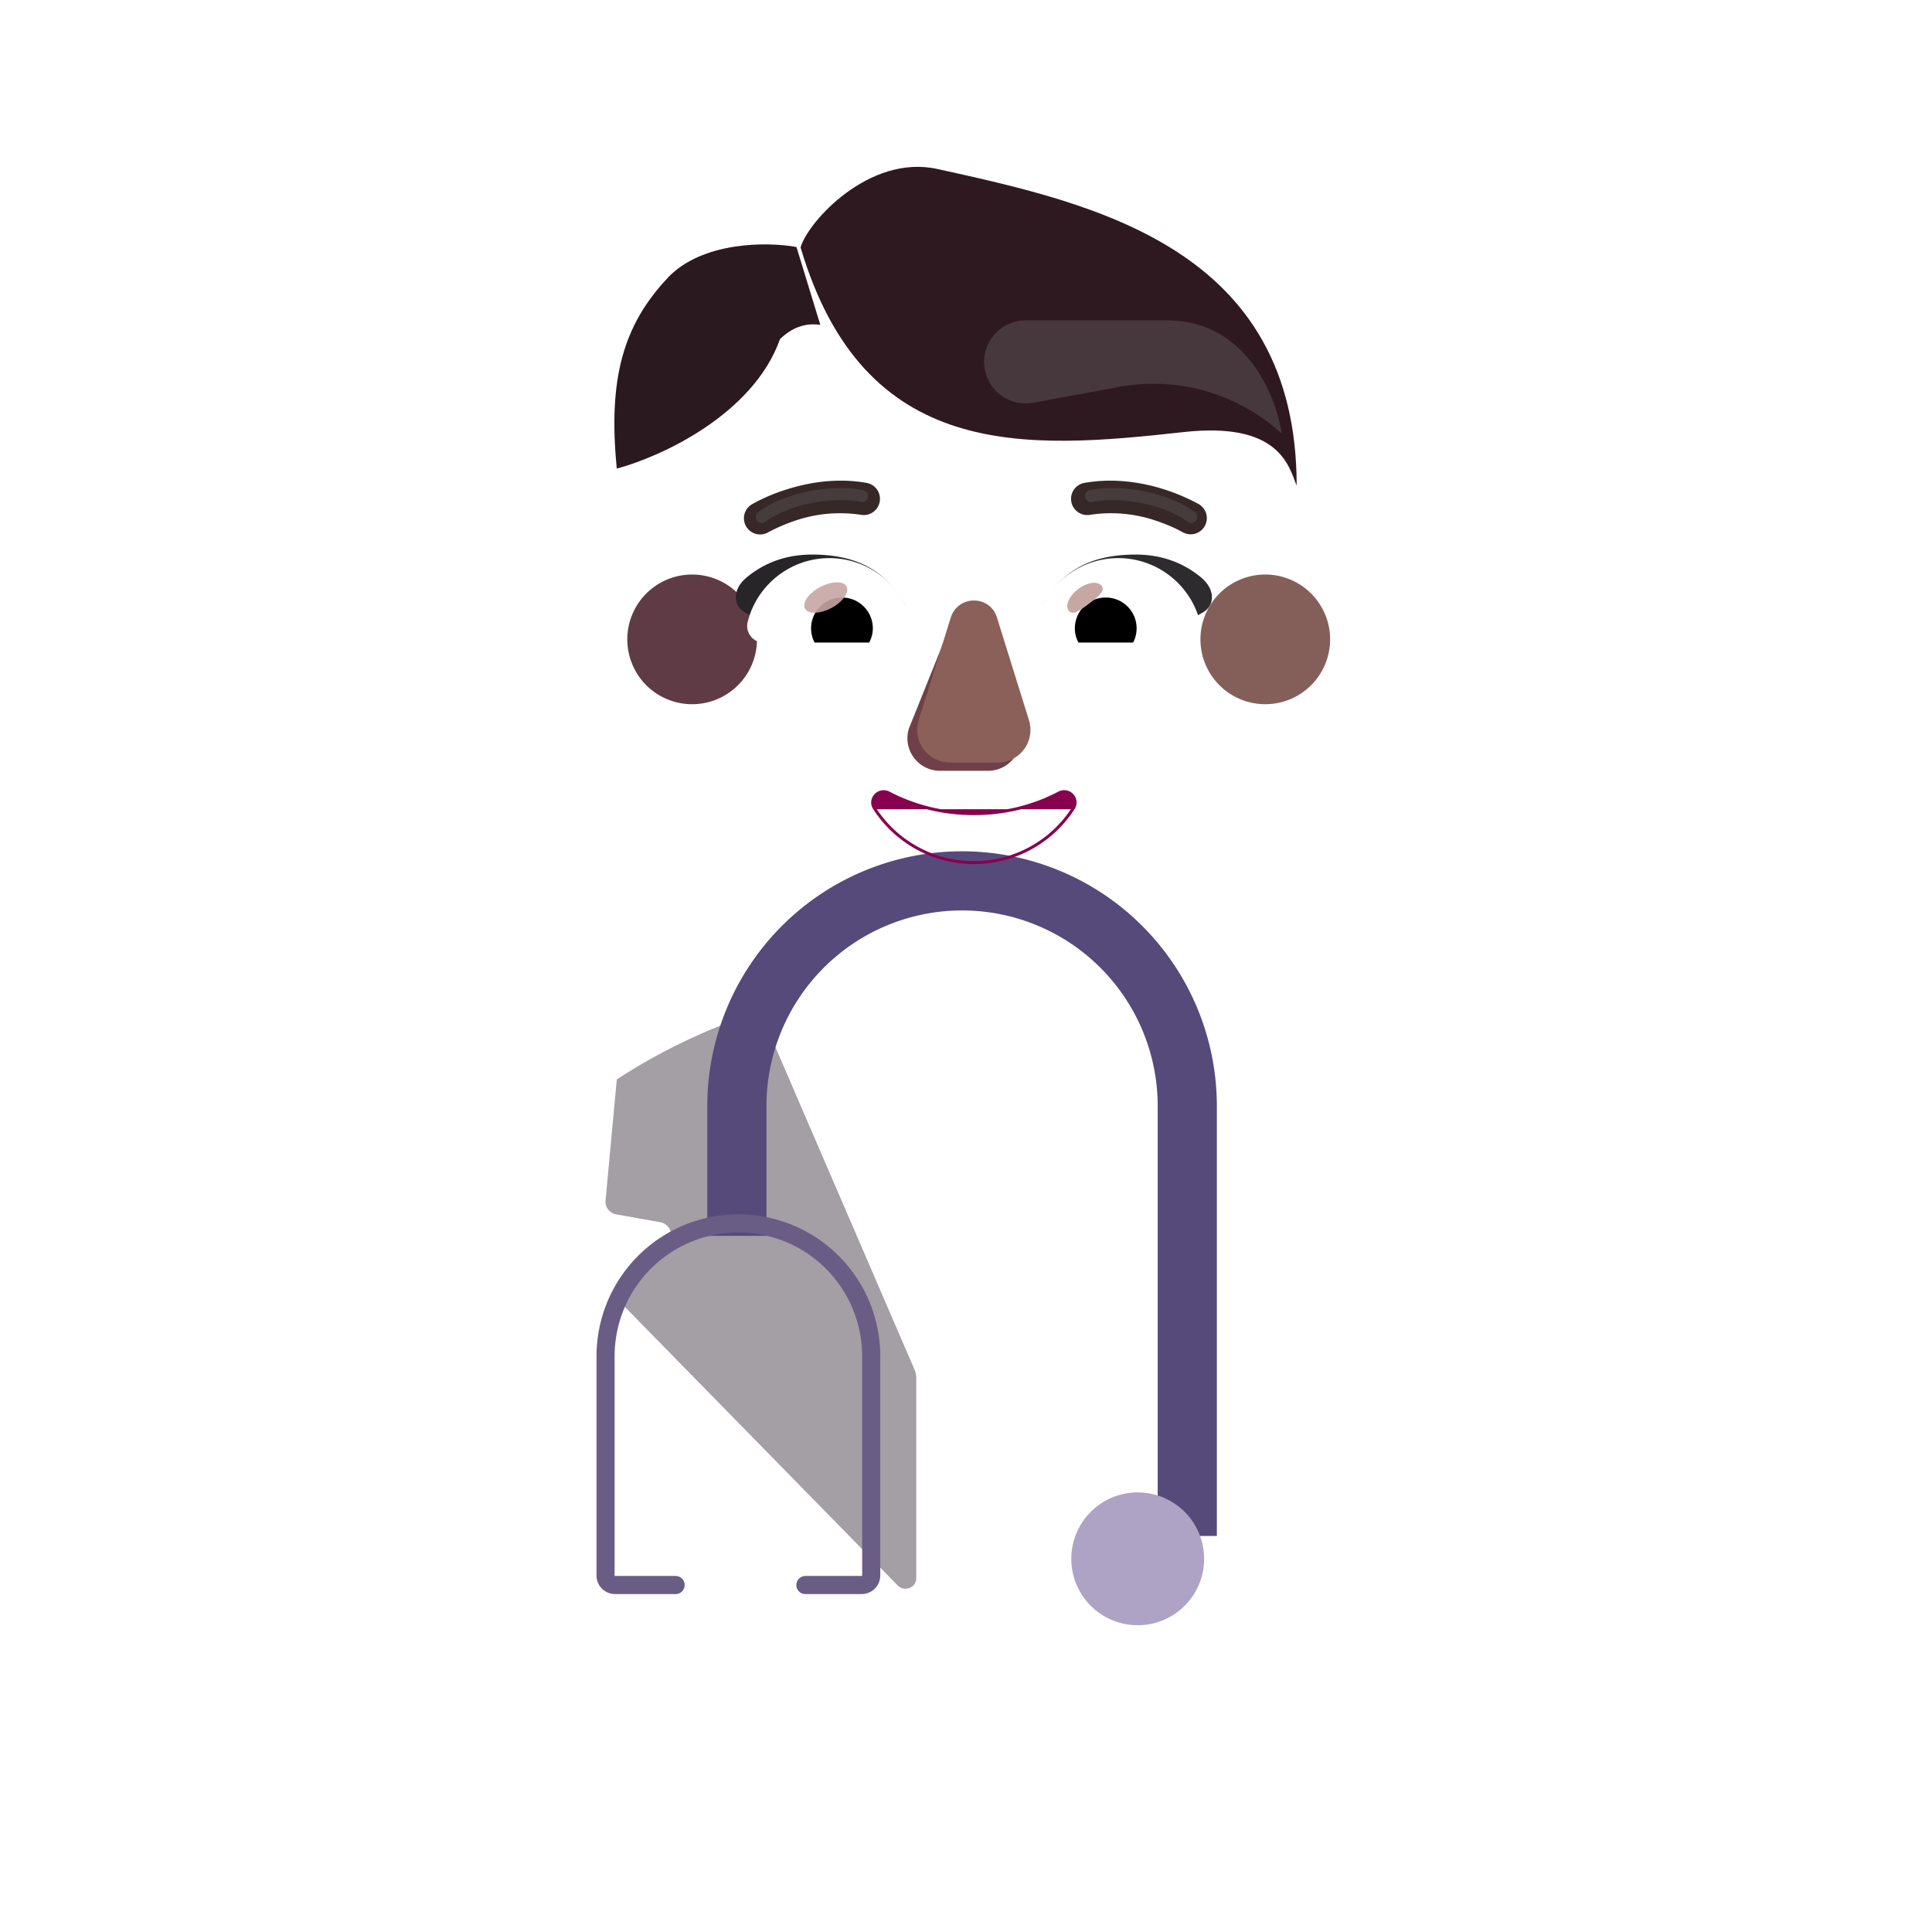 <svg xmlns="http://www.w3.org/2000/svg" width="3em" height="3em" viewBox="0 0 32 32"><g fill="none"><g filter="url(#)"><path fill="url(#)" fill-rule="evenodd" d="M23.315 12a3.24 3.24 0 0 0 .324-1.428c0-.467-.096-.905-.268-1.305h.005a3 3 0 0 0-.281-.513l-.002-.003a3.24 3.24 0 0 1-.527-1.771v-.01a3.3 3.3 0 0 0-3.299-3.3a.54.54 0 0 1-.455-.232a3.3 3.3 0 0 0-2.682-1.376a3.3 3.3 0 0 0-2.682 1.376a.56.56 0 0 1-.455.233h-.085A3.3 3.3 0 0 0 9.694 6.97v.01a3.24 3.24 0 0 1-.527 1.77l-.002.005a3.3 3.3 0 0 0-.22 3.244c.07.142.07.314 0 .456a3.213 3.213 0 0 0 2.894 4.625h8.582a3.213 3.213 0 0 0 3.218-3.218c0-.507-.121-.982-.324-1.407a.52.52 0 0 1 0-.456m-12.26-2.673h-.012l1.198 2.355c.124 2.803 1.217 0 3.889 0s3.836 3.12 3.96.317l1.135-3.197c-.053-1.245-.955-1.332-1.136-1.332h-3.22a3.86 3.86 0 0 1-3.189-1.673a.264.264 0 0 0-.461.05l-.082.195c-.226.56-.657.99-1.19 1.234l-.051.02l-.051.021c-.236.122-.79.49-.81 1.439l.01.306z" clip-rule="evenodd"/><path fill="url(#)" fill-rule="evenodd" d="M23.315 12a3.24 3.24 0 0 0 .324-1.428c0-.467-.096-.905-.268-1.305h.005a3 3 0 0 0-.281-.513l-.002-.003a3.24 3.24 0 0 1-.527-1.771v-.01a3.3 3.3 0 0 0-3.299-3.3a.54.54 0 0 1-.455-.232a3.3 3.3 0 0 0-2.682-1.376a3.3 3.3 0 0 0-2.682 1.376a.56.56 0 0 1-.455.233h-.085A3.3 3.3 0 0 0 9.694 6.97v.01a3.24 3.24 0 0 1-.527 1.77l-.002.005a3.3 3.3 0 0 0-.22 3.244c.07.142.07.314 0 .456a3.213 3.213 0 0 0 2.894 4.625h8.582a3.213 3.213 0 0 0 3.218-3.218c0-.507-.121-.982-.324-1.407a.52.52 0 0 1 0-.456m-12.26-2.673h-.012l1.198 2.355c.124 2.803 1.217 0 3.889 0s3.836 3.12 3.96.317l1.135-3.197c-.053-1.245-.955-1.332-1.136-1.332h-3.22a3.86 3.86 0 0 1-3.189-1.673a.264.264 0 0 0-.461.05l-.082.195c-.226.56-.657.99-1.19 1.234l-.051.02l-.051.021c-.236.122-.79.49-.81 1.439l.01.306z" clip-rule="evenodd"/><path fill="url(#)" fill-rule="evenodd" d="M23.315 12a3.24 3.24 0 0 0 .324-1.428c0-.467-.096-.905-.268-1.305h.005a3 3 0 0 0-.281-.513l-.002-.003a3.24 3.24 0 0 1-.527-1.771v-.01a3.3 3.3 0 0 0-3.299-3.3a.54.54 0 0 1-.455-.232a3.3 3.3 0 0 0-2.682-1.376a3.3 3.3 0 0 0-2.682 1.376a.56.56 0 0 1-.455.233h-.085A3.3 3.3 0 0 0 9.694 6.97v.01a3.24 3.24 0 0 1-.527 1.77l-.002.005a3.3 3.3 0 0 0-.22 3.244c.07.142.07.314 0 .456a3.213 3.213 0 0 0 2.894 4.625h8.582a3.213 3.213 0 0 0 3.218-3.218c0-.507-.121-.982-.324-1.407a.52.52 0 0 1 0-.456m-12.26-2.673h-.012l1.198 2.355c.124 2.803 1.217 0 3.889 0s3.836 3.12 3.96.317l1.135-3.197c-.053-1.245-.955-1.332-1.136-1.332h-3.22a3.86 3.86 0 0 1-3.189-1.673a.264.264 0 0 0-.461.05l-.082.195c-.226.56-.657.99-1.19 1.234l-.051.02l-.051.021c-.236.122-.79.49-.81 1.439l.01.306z" clip-rule="evenodd"/><path fill="url(#)" fill-rule="evenodd" d="M23.315 12a3.24 3.24 0 0 0 .324-1.428c0-.467-.096-.905-.268-1.305h.005a3 3 0 0 0-.281-.513l-.002-.003a3.24 3.24 0 0 1-.527-1.771v-.01a3.3 3.3 0 0 0-3.299-3.3a.54.54 0 0 1-.455-.232a3.3 3.3 0 0 0-2.682-1.376a3.3 3.3 0 0 0-2.682 1.376a.56.56 0 0 1-.455.233h-.085A3.3 3.3 0 0 0 9.694 6.97v.01a3.24 3.24 0 0 1-.527 1.77l-.002.005a3.3 3.3 0 0 0-.22 3.244c.07.142.07.314 0 .456a3.213 3.213 0 0 0 2.894 4.625h8.582a3.213 3.213 0 0 0 3.218-3.218c0-.507-.121-.982-.324-1.407a.52.52 0 0 1 0-.456m-12.26-2.673h-.012l1.198 2.355c.124 2.803 1.217 0 3.889 0s3.836 3.12 3.96.317l1.135-3.197c-.053-1.245-.955-1.332-1.136-1.332h-3.22a3.86 3.86 0 0 1-3.189-1.673a.264.264 0 0 0-.461.05l-.082.195c-.226.56-.657.99-1.19 1.234l-.051.02l-.051.021c-.236.122-.79.49-.81 1.439l.01.306z" clip-rule="evenodd"/><path fill="url(#)" fill-rule="evenodd" d="M23.315 12a3.24 3.24 0 0 0 .324-1.428c0-.467-.096-.905-.268-1.305h.005a3 3 0 0 0-.281-.513l-.002-.003a3.24 3.24 0 0 1-.527-1.771v-.01a3.3 3.3 0 0 0-3.299-3.3a.54.54 0 0 1-.455-.232a3.3 3.3 0 0 0-2.682-1.376a3.3 3.3 0 0 0-2.682 1.376a.56.56 0 0 1-.455.233h-.085A3.3 3.3 0 0 0 9.694 6.97v.01a3.24 3.24 0 0 1-.527 1.77l-.002.005a3.3 3.3 0 0 0-.22 3.244c.07.142.07.314 0 .456a3.213 3.213 0 0 0 2.894 4.625h8.582a3.213 3.213 0 0 0 3.218-3.218c0-.507-.121-.982-.324-1.407a.52.52 0 0 1 0-.456m-12.26-2.673h-.012l1.198 2.355c.124 2.803 1.217 0 3.889 0s3.836 3.12 3.96.317l1.135-3.197c-.053-1.245-.955-1.332-1.136-1.332h-3.22a3.86 3.86 0 0 1-3.189-1.673a.264.264 0 0 0-.461.05l-.082.195c-.226.56-.657.99-1.19 1.234l-.051.02l-.051.021c-.236.122-.79.49-.81 1.439l.01.306z" clip-rule="evenodd"/><path fill="url(#)" fill-rule="evenodd" d="M23.315 12a3.24 3.24 0 0 0 .324-1.428c0-.467-.096-.905-.268-1.305h.005a3 3 0 0 0-.281-.513l-.002-.003a3.24 3.24 0 0 1-.527-1.771v-.01a3.3 3.3 0 0 0-3.299-3.3a.54.54 0 0 1-.455-.232a3.3 3.3 0 0 0-2.682-1.376a3.3 3.3 0 0 0-2.682 1.376a.56.56 0 0 1-.455.233h-.085A3.3 3.3 0 0 0 9.694 6.97v.01a3.24 3.24 0 0 1-.527 1.77l-.002.005a3.3 3.3 0 0 0-.22 3.244c.07.142.07.314 0 .456a3.213 3.213 0 0 0 2.894 4.625h8.582a3.213 3.213 0 0 0 3.218-3.218c0-.507-.121-.982-.324-1.407a.52.52 0 0 1 0-.456m-12.26-2.673h-.012l1.198 2.355c.124 2.803 1.217 0 3.889 0s3.836 3.12 3.96.317l1.135-3.197c-.053-1.245-.955-1.332-1.136-1.332h-3.22a3.86 3.86 0 0 1-3.189-1.673a.264.264 0 0 0-.461.05l-.082.195c-.226.56-.657.99-1.19 1.234l-.051.02l-.051.021c-.236.122-.79.49-.81 1.439l.01.306z" clip-rule="evenodd"/><path fill="url(#)" fill-rule="evenodd" d="M23.315 12a3.24 3.24 0 0 0 .324-1.428c0-.467-.096-.905-.268-1.305h.005a3 3 0 0 0-.281-.513l-.002-.003a3.24 3.24 0 0 1-.527-1.771v-.01a3.3 3.3 0 0 0-3.299-3.3a.54.54 0 0 1-.455-.232a3.3 3.3 0 0 0-2.682-1.376a3.3 3.3 0 0 0-2.682 1.376a.56.56 0 0 1-.455.233h-.085A3.3 3.3 0 0 0 9.694 6.97v.01a3.24 3.24 0 0 1-.527 1.77l-.002.005a3.3 3.3 0 0 0-.22 3.244c.07.142.07.314 0 .456a3.213 3.213 0 0 0 2.894 4.625h8.582a3.213 3.213 0 0 0 3.218-3.218c0-.507-.121-.982-.324-1.407a.52.52 0 0 1 0-.456m-12.26-2.673h-.012l1.198 2.355c.124 2.803 1.217 0 3.889 0s3.836 3.12 3.96.317l1.135-3.197c-.053-1.245-.955-1.332-1.136-1.332h-3.22a3.86 3.86 0 0 1-3.189-1.673a.264.264 0 0 0-.461.05l-.082.195c-.226.56-.657.99-1.19 1.234l-.051.02l-.051.021c-.236.122-.79.49-.81 1.439l.01.306z" clip-rule="evenodd"/><path fill="url(#)" fill-rule="evenodd" d="M23.315 12a3.24 3.24 0 0 0 .324-1.428c0-.467-.096-.905-.268-1.305h.005a3 3 0 0 0-.281-.513l-.002-.003a3.24 3.24 0 0 1-.527-1.771v-.01a3.3 3.3 0 0 0-3.299-3.3a.54.54 0 0 1-.455-.232a3.3 3.3 0 0 0-2.682-1.376a3.3 3.3 0 0 0-2.682 1.376a.56.56 0 0 1-.455.233h-.085A3.3 3.3 0 0 0 9.694 6.97v.01a3.24 3.24 0 0 1-.527 1.77l-.002.005a3.3 3.3 0 0 0-.22 3.244c.07.142.07.314 0 .456a3.213 3.213 0 0 0 2.894 4.625h8.582a3.213 3.213 0 0 0 3.218-3.218c0-.507-.121-.982-.324-1.407a.52.52 0 0 1 0-.456m-12.26-2.673h-.012l1.198 2.355c.124 2.803 1.217 0 3.889 0s3.836 3.12 3.96.317l1.135-3.197c-.053-1.245-.955-1.332-1.136-1.332h-3.22a3.86 3.86 0 0 1-3.189-1.673a.264.264 0 0 0-.461.05l-.082.195c-.226.56-.657.99-1.19 1.234l-.051.02l-.051.021c-.236.122-.79.49-.81 1.439l.01.306z" clip-rule="evenodd"/><path fill="url(#)" fill-rule="evenodd" d="M23.315 12a3.24 3.24 0 0 0 .324-1.428c0-.467-.096-.905-.268-1.305h.005a3 3 0 0 0-.281-.513l-.002-.003a3.24 3.24 0 0 1-.527-1.771v-.01a3.3 3.3 0 0 0-3.299-3.3a.54.54 0 0 1-.455-.232a3.3 3.3 0 0 0-2.682-1.376a3.3 3.3 0 0 0-2.682 1.376a.56.56 0 0 1-.455.233h-.085A3.3 3.3 0 0 0 9.694 6.97v.01a3.24 3.24 0 0 1-.527 1.77l-.002.005a3.3 3.3 0 0 0-.22 3.244c.07.142.07.314 0 .456a3.213 3.213 0 0 0 2.894 4.625h8.582a3.213 3.213 0 0 0 3.218-3.218c0-.507-.121-.982-.324-1.407a.52.52 0 0 1 0-.456m-12.26-2.673h-.012l1.198 2.355c.124 2.803 1.217 0 3.889 0s3.836 3.12 3.96.317l1.135-3.197c-.053-1.245-.955-1.332-1.136-1.332h-3.22a3.86 3.86 0 0 1-3.189-1.673a.264.264 0 0 0-.461.05l-.082.195c-.226.56-.657.99-1.19 1.234l-.051.02l-.051.021c-.236.122-.79.49-.81 1.439l.01.306z" clip-rule="evenodd"/><path fill="url(#)" fill-rule="evenodd" d="M23.315 12a3.24 3.24 0 0 0 .324-1.428c0-.467-.096-.905-.268-1.305h.005a3 3 0 0 0-.281-.513l-.002-.003a3.24 3.24 0 0 1-.527-1.771v-.01a3.3 3.3 0 0 0-3.299-3.3a.54.54 0 0 1-.455-.232a3.3 3.3 0 0 0-2.682-1.376a3.3 3.3 0 0 0-2.682 1.376a.56.56 0 0 1-.455.233h-.085A3.3 3.3 0 0 0 9.694 6.97v.01a3.24 3.24 0 0 1-.527 1.77l-.002.005a3.3 3.3 0 0 0-.22 3.244c.07.142.07.314 0 .456a3.213 3.213 0 0 0 2.894 4.625h8.582a3.213 3.213 0 0 0 3.218-3.218c0-.507-.121-.982-.324-1.407a.52.52 0 0 1 0-.456m-12.26-2.673h-.012l1.198 2.355c.124 2.803 1.217 0 3.889 0s3.836 3.12 3.96.317l1.135-3.197c-.053-1.245-.955-1.332-1.136-1.332h-3.22a3.86 3.86 0 0 1-3.189-1.673a.264.264 0 0 0-.461.05l-.082.195c-.226.56-.657.99-1.19 1.234l-.051.02l-.051.021c-.236.122-.79.49-.81 1.439l.01.306z" clip-rule="evenodd"/><path fill="url(#)" fill-rule="evenodd" d="M23.315 12a3.24 3.24 0 0 0 .324-1.428c0-.467-.096-.905-.268-1.305h.005a3 3 0 0 0-.281-.513l-.002-.003a3.24 3.24 0 0 1-.527-1.771v-.01a3.3 3.3 0 0 0-3.299-3.3a.54.54 0 0 1-.455-.232a3.3 3.3 0 0 0-2.682-1.376a3.3 3.3 0 0 0-2.682 1.376a.56.56 0 0 1-.455.233h-.085A3.3 3.3 0 0 0 9.694 6.97v.01a3.24 3.24 0 0 1-.527 1.77l-.002.005a3.3 3.3 0 0 0-.22 3.244c.07.142.07.314 0 .456a3.213 3.213 0 0 0 2.894 4.625h8.582a3.213 3.213 0 0 0 3.218-3.218c0-.507-.121-.982-.324-1.407a.52.52 0 0 1 0-.456m-12.26-2.673h-.012l1.198 2.355c.124 2.803 1.217 0 3.889 0s3.836 3.12 3.96.317l1.135-3.197c-.053-1.245-.955-1.332-1.136-1.332h-3.22a3.86 3.86 0 0 1-3.189-1.673a.264.264 0 0 0-.461.05l-.082.195c-.226.56-.657.99-1.19 1.234l-.051.02l-.051.021c-.236.122-.79.49-.81 1.439l.01.306z" clip-rule="evenodd"/></g><path fill="url(#)" d="M15.986 15.37c-2.74 0-5.3 1.06-7.21 2.84v11.75h14.38V18.18a10.54 10.54 0 0 0-7.17-2.81"/><path fill="url(#)" d="M15.986 15.37c-2.74 0-5.3 1.06-7.21 2.84v11.75h14.38V18.18a10.54 10.54 0 0 0-7.17-2.81"/><path fill="url(#)" d="M15.986 15.37c-2.74 0-5.3 1.06-7.21 2.84v11.75h14.38V18.18a10.54 10.54 0 0 0-7.17-2.81"/><path fill="url(#)" d="M15.986 15.37c-2.74 0-5.3 1.06-7.21 2.84v11.75h14.38V18.18a10.54 10.54 0 0 0-7.17-2.81"/><path fill="url(#)" d="M15.986 15.37c-2.74 0-5.3 1.06-7.21 2.84v11.75h14.38V18.18a10.54 10.54 0 0 0-7.17-2.81"/><path fill="url(#)" d="M15.986 15.37c-2.74 0-5.3 1.06-7.21 2.84v11.75h14.38V18.18a10.54 10.54 0 0 0-7.17-2.81"/><path fill="url(#)" d="M15.986 15.37c-2.74 0-5.3 1.06-7.21 2.84v11.75h14.38V18.18a10.54 10.54 0 0 0-7.17-2.81"/><path fill="url(#)" d="M16.355 15.37c.25.01.51.03.77.05c-.26-.02-.51-.04-.77-.05"/><path fill="url(#)" d="M16.025 15.37h-.04c.1 0 .19 0 .29.01c-.08-.01-.17-.01-.25-.01"/><path fill="url(#)" d="m5.926 22.73l-.03.08c-.52 1.65-.79 3.36-.79 5.09v2.06h3.67V18.21a10.56 10.56 0 0 0-2.85 4.52"/><path fill="url(#)" d="m5.926 22.73l-.03.08c-.52 1.65-.79 3.36-.79 5.09v2.06h3.67V18.21a10.56 10.56 0 0 0-2.85 4.52"/><path fill="url(#)" d="m5.926 22.73l-.03.08c-.52 1.65-.79 3.36-.79 5.09v2.06h3.67V18.21a10.56 10.56 0 0 0-2.85 4.52"/><path fill="url(#)" d="M26.826 27.93c.01-1.75-.25-3.49-.77-5.16c-.56-1.8-1.58-3.37-2.9-4.59v11.78h3.65z"/><path fill="url(#)" d="M26.826 27.93c.01-1.75-.25-3.49-.77-5.16c-.56-1.8-1.58-3.37-2.9-4.59v11.78h3.65z"/><path fill="url(#)" d="M26.826 27.93c.01-1.75-.25-3.49-.77-5.16c-.56-1.8-1.58-3.37-2.9-4.59v11.78h3.65z"/><path fill="url(#)" d="M16.493 22.474c0-.04-.01-.203 0-.243l2.662-6.291c.01-.03.03-.06.04-.08c-1.01-.32-2.08-.49-3.18-.49c-1.11 0-2.19.18-3.21.5c.01.02.03.05.04.07l2.64 6.361c.01.03.055.05.055.09l.055 3.599h.01v3.97h.79v-3.97l.078-3.415z"/><path fill="url(#)" d="M16.493 22.474c0-.04-.01-.203 0-.243l2.662-6.291c.01-.03.03-.06.04-.08c-1.01-.32-2.08-.49-3.18-.49c-1.11 0-2.19.18-3.21.5c.01.02.03.05.04.07l2.64 6.361c.01.03.055.05.055.09l.055 3.599h.01v3.97h.79v-3.97l.078-3.415z"/><path fill="url(#)" d="M16.355 15.37c.25.01.51.03.77.05c-.26-.02-.51-.04-.77-.05"/><path fill="url(#)" d="M16.025 15.37h-.04c.1 0 .19 0 .29.01c-.08-.01-.17-.01-.25-.01"/><g filter="url(#)"><path fill="#A49EA5" d="m10.207 20.114l.732.13a.213.213 0 0 1 .12.352l-.704.77a.216.216 0 0 0 .01.296l4.505 4.599c.112.111.306.037.306-.12v-3.33c0-.036-.009-.064-.018-.101l-2.54-5.888a.15.15 0 0 0-.038-.065a9.7 9.7 0 0 0-2.364 1.122l-.186 2.003a.214.214 0 0 0 .177.232"/></g><g filter="url(#)"><path fill="url(#)" d="m21.893 20.114l-.732.13a.213.213 0 0 0-.12.352l.704.77a.216.216 0 0 1-.01.296l-4.505 4.599c-.112.111-.306.037-.306-.12v-3.33c0-.036.009-.064.018-.101l2.54-5.888a.15.15 0 0 1 .038-.065c.843.27 1.64.65 2.364 1.122l.186 2.003a.214.214 0 0 1-.177.232"/></g><path fill="url(#)" d="M16.65 21.651c-.263.516-.263.941-.263 1.306v2.99c0 .17.208.26.327.13l4.818-4.96c.09-.09.09-.23.01-.32l-.753-.83a.23.23 0 0 1 .129-.38l.783-.14a.23.23 0 0 0 .188-.25l-.187-2.058a.25.25 0 0 0-.113-.187a10.5 10.5 0 0 0-2.426-1.134a.3.3 0 0 0-.04.08z"/><path fill="url(#)" d="M16.65 21.651c-.263.516-.263.941-.263 1.306v2.99c0 .17.208.26.327.13l4.818-4.96c.09-.09.09-.23.01-.32l-.753-.83a.23.23 0 0 1 .129-.38l.783-.14a.23.23 0 0 0 .188-.25l-.187-2.058a.25.25 0 0 0-.113-.187a10.5 10.5 0 0 0-2.426-1.134a.3.3 0 0 0-.04.08z"/><path fill="url(#)" d="M16.65 21.651c-.263.516-.263.941-.263 1.306v2.99c0 .17.208.26.327.13l4.818-4.96c.09-.09.09-.23.01-.32l-.753-.83a.23.23 0 0 1 .129-.38l.783-.14a.23.23 0 0 0 .188-.25l-.187-2.058a.25.25 0 0 0-.113-.187a10.5 10.5 0 0 0-2.426-1.134a.3.3 0 0 0-.04.08z"/><path fill="url(#)" d="M16.65 21.651c-.263.516-.263.941-.263 1.306v2.99c0 .17.208.26.327.13l4.818-4.96c.09-.09.09-.23.01-.32l-.753-.83a.23.23 0 0 1 .129-.38l.783-.14a.23.23 0 0 0 .188-.25l-.187-2.058a.25.25 0 0 0-.113-.187a10.5 10.5 0 0 0-2.426-1.134a.3.3 0 0 0-.04.08z"/><path fill="url(#)" d="M16.65 21.651c-.263.516-.263.941-.263 1.306v2.99c0 .17.208.26.327.13l4.818-4.96c.09-.09.09-.23.01-.32l-.753-.83a.23.23 0 0 1 .129-.38l.783-.14a.23.23 0 0 0 .188-.25l-.187-2.058a.25.25 0 0 0-.113-.187a10.5 10.5 0 0 0-2.426-1.134a.3.3 0 0 0-.04.08z"/><path fill="url(#)" d="M16.65 21.651c-.263.516-.263.941-.263 1.306v2.99c0 .17.208.26.327.13l4.818-4.96c.09-.09.09-.23.01-.32l-.753-.83a.23.23 0 0 1 .129-.38l.783-.14a.23.23 0 0 0 .188-.25l-.187-2.058a.25.25 0 0 0-.113-.187a10.5 10.5 0 0 0-2.426-1.134a.3.3 0 0 0-.04.08z"/><path fill="url(#)" d="M15.37 21.651c.263.516.263.941.263 1.306v2.99c0 .17-.209.26-.328.13l-4.818-4.96a.234.234 0 0 1-.01-.32l.754-.83c.119-.13.05-.35-.129-.38l-.783-.14a.23.23 0 0 1-.189-.25l.188-2.058a.25.25 0 0 1 .113-.187a10.5 10.5 0 0 1 2.426-1.134a.3.3 0 0 1 .04.08z"/><path fill="url(#)" d="M15.37 21.651c.263.516.263.941.263 1.306v2.99c0 .17-.209.26-.328.13l-4.818-4.96a.234.234 0 0 1-.01-.32l.754-.83c.119-.13.05-.35-.129-.38l-.783-.14a.23.23 0 0 1-.189-.25l.188-2.058a.25.25 0 0 1 .113-.187a10.5 10.5 0 0 1 2.426-1.134a.3.3 0 0 1 .04.08z"/><path fill="url(#)" d="M15.37 21.651c.263.516.263.941.263 1.306v2.99c0 .17-.209.26-.328.13l-4.818-4.96a.234.234 0 0 1-.01-.32l.754-.83c.119-.13.05-.35-.129-.38l-.783-.14a.23.23 0 0 1-.189-.25l.188-2.058a.25.25 0 0 1 .113-.187a10.5 10.5 0 0 1 2.426-1.134a.3.3 0 0 1 .04.08z"/><path fill="url(#)" d="M15.37 21.651c.263.516.263.941.263 1.306v2.99c0 .17-.209.26-.328.13l-4.818-4.96a.234.234 0 0 1-.01-.32l.754-.83c.119-.13.05-.35-.129-.38l-.783-.14a.23.23 0 0 1-.189-.25l.188-2.058a.25.25 0 0 1 .113-.187a10.5 10.5 0 0 1 2.426-1.134a.3.3 0 0 1 .04.08z"/><path fill="url(#)" d="M15.37 21.651c.263.516.263.941.263 1.306v2.99c0 .17-.209.26-.328.13l-4.818-4.96a.234.234 0 0 1-.01-.32l.754-.83c.119-.13.05-.35-.129-.38l-.783-.14a.23.23 0 0 1-.189-.25l.188-2.058a.25.25 0 0 1 .113-.187a10.5 10.5 0 0 1 2.426-1.134a.3.3 0 0 1 .04.08z"/><path fill="url(#)" d="M15.37 21.651c.263.516.263.941.263 1.306v2.99c0 .17-.209.26-.328.13l-4.818-4.96a.234.234 0 0 1-.01-.32l.754-.83c.119-.13.05-.35-.129-.38l-.783-.14a.23.23 0 0 1-.189-.25l.188-2.058a.25.25 0 0 1 .113-.187a10.5 10.5 0 0 1 2.426-1.134a.3.3 0 0 1 .04.08z"/><path fill="url(#)" d="M15.985 18.68a2.1 2.1 0 0 1-2.1-2.1V15.2h4.2v1.38a2.1 2.1 0 0 1-2.1 2.1"/><path fill="#564A7B" fill-rule="evenodd" d="M15.935 15.08a3.24 3.24 0 0 0-3.24 3.24v2.15h-.98v-2.15a4.22 4.22 0 0 1 8.44 0v7.12h-.98v-7.12a3.24 3.24 0 0 0-3.24-3.24" clip-rule="evenodd"/><path fill="url(#)" fill-rule="evenodd" d="M15.935 15.08a3.24 3.24 0 0 0-3.24 3.24v2.15h-.98v-2.15a4.22 4.22 0 0 1 8.44 0v7.12h-.98v-7.12a3.24 3.24 0 0 0-3.24-3.24" clip-rule="evenodd"/><path fill="url(#)" fill-rule="evenodd" d="M15.935 15.08a3.24 3.24 0 0 0-3.24 3.24v2.15h-.98v-2.15a4.22 4.22 0 0 1 8.44 0v7.12h-.98v-7.12a3.24 3.24 0 0 0-3.24-3.24" clip-rule="evenodd"/><path fill="url(#)" fill-rule="evenodd" d="M15.935 15.08a3.24 3.24 0 0 0-3.24 3.24v2.15h-.98v-2.15a4.22 4.22 0 0 1 8.44 0v7.12h-.98v-7.12a3.24 3.24 0 0 0-3.24-3.24" clip-rule="evenodd"/><path fill="url(#)" fill-rule="evenodd" d="M15.935 15.08a3.24 3.24 0 0 0-3.24 3.24v2.15h-.98v-2.15a4.22 4.22 0 0 1 8.44 0v7.12h-.98v-7.12a3.24 3.24 0 0 0-3.24-3.24" clip-rule="evenodd"/><g filter="url(#)"><path fill="#AFA3C5" d="M18.844 26.919a1.1 1.1 0 1 0 0-2.2a1.1 1.1 0 0 0 0 2.2"/></g><path fill="url(#)" d="M19.675 26.69a1.26 1.26 0 1 0 0-2.52a1.26 1.26 0 0 0 0 2.52"/><g filter="url(#)"><path fill="url(#)" d="M19.675 26.14a.71.71 0 1 0 0-1.42a.71.71 0 0 0 0 1.42"/></g><g filter="url(#)"><path fill="url(#)" fill-rule="evenodd" d="M12.205 20.82c-.94 0-1.71.762-1.71 1.71v3.299h.67a.49.49 0 0 1 0 .981h-1a.65.65 0 0 1-.65-.65v-3.63a2.69 2.69 0 0 1 5.38 0v3.63c0 .36-.29.65-.65.65h-.93a.49.49 0 0 1 0-.981h.6v-3.3a1.71 1.71 0 0 0-1.71-1.709" clip-rule="evenodd"/></g><g filter="url(#)"><path stroke="#6A5D85" stroke-linecap="round" stroke-linejoin="round" stroke-miterlimit="10" stroke-width=".3" d="M11.19 26.253h-1c-.09 0-.16-.07-.16-.16v-3.63a2.2 2.2 0 0 1 4.4 0v3.63c0 .09-.07.16-.16.16h-.93"/></g><path fill="url(#)" fill-rule="evenodd" d="M9.514 26.15v-2.47h.982v2.14h.249v.98h-.58a.65.65 0 0 1-.65-.65" clip-rule="evenodd"/><path fill="url(#)" fill-rule="evenodd" d="M9.514 26.15v-2.47h.982v2.14h.249v.98h-.58a.65.65 0 0 1-.65-.65" clip-rule="evenodd"/><path fill="url(#)" fill-rule="evenodd" d="M14.896 23.69v2.47c0 .36-.29.65-.651.65h-.58v-.981h.25v-2.14z" clip-rule="evenodd"/><path fill="url(#)" fill-rule="evenodd" d="M14.896 23.69v2.47c0 .36-.29.65-.651.65h-.58v-.981h.25v-2.14z" clip-rule="evenodd"/><g filter="url(#)"><path fill="url(#)" d="M11.444 12.199a1.609 1.609 0 1 0 0-3.218a1.609 1.609 0 0 0 0 3.218"/></g><g filter="url(#)"><path fill="url(#)" d="M20.957 12.199a1.61 1.61 0 1 0 0-3.219a1.61 1.61 0 0 0 0 3.219"/><path fill="url(#)" d="M20.957 12.199a1.61 1.61 0 1 0 0-3.219a1.61 1.61 0 0 0 0 3.219"/></g><g filter="url(#)"><path fill="#845F59" d="M20.957 11.664a1.074 1.074 0 1 0 0-2.148a1.074 1.074 0 0 0 0 2.148"/><path fill="url(#)" d="M20.957 11.664a1.074 1.074 0 1 0 0-2.148a1.074 1.074 0 0 0 0 2.148"/></g><g filter="url(#)"><path fill="#5F3C45" d="M11.464 11.664a1.074 1.074 0 1 0 0-2.148a1.074 1.074 0 0 0 0 2.148"/><path fill="url(#)" d="M11.464 11.664a1.074 1.074 0 1 0 0-2.148a1.074 1.074 0 0 0 0 2.148"/></g><g filter="url(#)"><path fill="url(#)" d="M11.043 9.327h.012l-.01-.265l-.01-.306c.02-.949.574-1.316.81-1.439l.05-.02l.052-.02a2.3 2.3 0 0 0 1.19-1.235l.082-.194a.264.264 0 0 1 .461-.051a3.86 3.86 0 0 0 3.19 1.673h3.22c.18 0 1.082.088 1.135 1.333l-.118 3.073c-.124 2.802-2.312 4.684-4.984 4.684c-2.671 0-4.86-1.882-4.983-4.684z"/><path fill="url(#)" d="M11.043 9.327h.012l-.01-.265l-.01-.306c.02-.949.574-1.316.81-1.439l.05-.02l.052-.02a2.3 2.3 0 0 0 1.19-1.235l.082-.194a.264.264 0 0 1 .461-.051a3.86 3.86 0 0 0 3.19 1.673h3.22c.18 0 1.082.088 1.135 1.333l-.118 3.073c-.124 2.802-2.312 4.684-4.984 4.684c-2.671 0-4.86-1.882-4.983-4.684z"/><path fill="url(#)" d="M11.043 9.327h.012l-.01-.265l-.01-.306c.02-.949.574-1.316.81-1.439l.05-.02l.052-.02a2.3 2.3 0 0 0 1.19-1.235l.082-.194a.264.264 0 0 1 .461-.051a3.86 3.86 0 0 0 3.19 1.673h3.22c.18 0 1.082.088 1.135 1.333l-.118 3.073c-.124 2.802-2.312 4.684-4.984 4.684c-2.671 0-4.86-1.882-4.983-4.684z"/><path fill="url(#)" d="M11.043 9.327h.012l-.01-.265l-.01-.306c.02-.949.574-1.316.81-1.439l.05-.02l.052-.02a2.3 2.3 0 0 0 1.19-1.235l.082-.194a.264.264 0 0 1 .461-.051a3.86 3.86 0 0 0 3.19 1.673h3.22c.18 0 1.082.088 1.135 1.333l-.118 3.073c-.124 2.802-2.312 4.684-4.984 4.684c-2.671 0-4.86-1.882-4.983-4.684z"/><path fill="url(#)" d="M11.043 9.327h.012l-.01-.265l-.01-.306c.02-.949.574-1.316.81-1.439l.05-.02l.052-.02a2.3 2.3 0 0 0 1.19-1.235l.082-.194a.264.264 0 0 1 .461-.051a3.86 3.86 0 0 0 3.19 1.673h3.22c.18 0 1.082.088 1.135 1.333l-.118 3.073c-.124 2.802-2.312 4.684-4.984 4.684c-2.671 0-4.86-1.882-4.983-4.684z"/><path fill="url(#)" d="M11.043 9.327h.012l-.01-.265l-.01-.306c.02-.949.574-1.316.81-1.439l.05-.02l.052-.02a2.3 2.3 0 0 0 1.19-1.235l.082-.194a.264.264 0 0 1 .461-.051a3.86 3.86 0 0 0 3.19 1.673h3.22c.18 0 1.082.088 1.135 1.333l-.118 3.073c-.124 2.802-2.312 4.684-4.984 4.684c-2.671 0-4.86-1.882-4.983-4.684z"/><path fill="url(#)" d="M11.043 9.327h.012l-.01-.265l-.01-.306c.02-.949.574-1.316.81-1.439l.05-.02l.052-.02a2.3 2.3 0 0 0 1.19-1.235l.082-.194a.264.264 0 0 1 .461-.051a3.86 3.86 0 0 0 3.19 1.673h3.22c.18 0 1.082.088 1.135 1.333l-.118 3.073c-.124 2.802-2.312 4.684-4.984 4.684c-2.671 0-4.86-1.882-4.983-4.684z"/><path fill="url(#)" d="M11.043 9.327h.012l-.01-.265l-.01-.306c.02-.949.574-1.316.81-1.439l.05-.02l.052-.02a2.3 2.3 0 0 0 1.19-1.235l.082-.194a.264.264 0 0 1 .461-.051a3.86 3.86 0 0 0 3.19 1.673h3.22c.18 0 1.082.088 1.135 1.333l-.118 3.073c-.124 2.802-2.312 4.684-4.984 4.684c-2.671 0-4.86-1.882-4.983-4.684z"/></g><path fill="url(#)" d="M11.043 9.327h.012l-.01-.265l-.01-.306c.02-.949.574-1.316.81-1.439l.05-.02l.052-.02a2.3 2.3 0 0 0 1.19-1.235l.082-.194a.264.264 0 0 1 .461-.051a3.86 3.86 0 0 0 3.19 1.673h3.22c.18 0 1.082.088 1.135 1.333l-.118 3.073c-.124 2.802-2.312 4.684-4.984 4.684c-2.671 0-4.86-1.882-4.983-4.684z"/><path fill="url(#)" d="M11.043 9.327h.012l-.01-.265l-.01-.306c.02-.949.574-1.316.81-1.439l.05-.02l.052-.02a2.3 2.3 0 0 0 1.19-1.235l.082-.194a.264.264 0 0 1 .461-.051a3.86 3.86 0 0 0 3.19 1.673h3.22c.18 0 1.082.088 1.135 1.333l-.118 3.073c-.124 2.802-2.312 4.684-4.984 4.684c-2.671 0-4.86-1.882-4.983-4.684z"/><path fill="url(#)" d="M11.043 9.327h.012l-.01-.265l-.01-.306c.02-.949.574-1.316.81-1.439l.05-.02l.052-.02a2.3 2.3 0 0 0 1.19-1.235l.082-.194a.264.264 0 0 1 .461-.051a3.86 3.86 0 0 0 3.19 1.673h3.22c.18 0 1.082.088 1.135 1.333l-.118 3.073c-.124 2.802-2.312 4.684-4.984 4.684c-2.671 0-4.86-1.882-4.983-4.684z"/><g filter="url(#)"><path fill="#70404A" d="m15.737 10.367l-.683 1.7a.54.54 0 0 0 .52.7h.787a.54.54 0 0 0 .52-.7l-.531-1.7c-.114-.377-.493-.377-.613 0"/></g><g filter="url(#)"><path fill="#8A6058" d="m15.748 10.229l-.532 1.7a.54.54 0 0 0 .52.7h.787a.54.54 0 0 0 .52-.7l-.53-1.7c-.115-.377-.646-.377-.765 0"/><path fill="url(#)" d="m15.748 10.229l-.532 1.7a.54.54 0 0 0 .52.7h.787a.54.54 0 0 0 .52-.7l-.53-1.7c-.115-.377-.646-.377-.765 0"/><path fill="url(#)" d="m15.748 10.229l-.532 1.7a.54.54 0 0 0 .52.7h.787a.54.54 0 0 0 .52-.7l-.53-1.7c-.115-.377-.646-.377-.765 0"/><path fill="url(#)" d="m15.748 10.229l-.532 1.7a.54.54 0 0 0 .52.7h.787a.54.54 0 0 0 .52-.7l-.53-1.7c-.115-.377-.646-.377-.765 0"/><path fill="url(#)" d="m15.748 10.229l-.532 1.7a.54.54 0 0 0 .52.7h.787a.54.54 0 0 0 .52-.7l-.53-1.7c-.115-.377-.646-.377-.765 0"/></g><path fill="url(#)" d="m15.748 10.229l-.532 1.7a.54.54 0 0 0 .52.7h.787a.54.54 0 0 0 .52-.7l-.53-1.7c-.115-.377-.646-.377-.765 0"/><path fill="url(#)" d="m15.748 10.229l-.532 1.7a.54.54 0 0 0 .52.7h.787a.54.54 0 0 0 .52-.7l-.53-1.7c-.115-.377-.646-.377-.765 0"/><path fill="#88014F" stroke="url(#)" stroke-width=".1" d="M17.797 13.403a.2.2 0 0 0-.021-.25a.205.205 0 0 0-.247-.041a2.96 2.96 0 0 1-1.399.339a3 3 0 0 1-1.398-.339a.204.204 0 0 0-.248.044a.196.196 0 0 0-.02.247m3.333 0l-.042-.027zm0 0a1.982 1.982 0 0 1-3.333 0m0 0l.041-.027m-.041.027l.041-.027m0 0a1.932 1.932 0 0 0 3.25 0c.088-.136-.063-.293-.203-.22c-.412.22-.896.345-1.422.345c-.52 0-1.01-.125-1.422-.345c-.14-.073-.291.09-.203.22Z"/><g filter="url(#)"><path fill="#2D2B2E" d="M17.272 10.02c.266-.466.669-.835 1.537-.835c.38 0 .747.105 1.073.369c.27.217.233.495.025.599l-.556.317c-.652-.21-1.373-.239-2.079-.45"/></g><g filter="url(#)"><path fill="#272528" d="M14.988 10.02c-.265-.466-.669-.835-1.537-.835c-.38 0-.747.105-1.073.369c-.269.217-.233.495-.025.599l.556.317c.652-.21 1.373-.239 2.079-.45"/></g><g filter="url(#)"><path fill="#352827" d="m12.732 8.812l-.004.002a.268.268 0 0 1-.276-.46h.002l.003-.002l.01-.006a2 2 0 0 1 .148-.077a3 3 0 0 1 .41-.161c.34-.109.815-.2 1.328-.11a.268.268 0 1 1-.093.529a2.3 2.3 0 0 0-1.072.091a3 3 0 0 0-.456.194"/></g><g filter="url(#)"><path fill="#352827" fill-rule="evenodd" d="m19.862 8.354l-.138.23za.268.268 0 0 1-.275.46l-.005-.002l-.021-.012l-.092-.047a3 3 0 0 0-.342-.135a2.3 2.3 0 0 0-1.072-.091a.268.268 0 1 1-.093-.529c.513-.09.988.001 1.328.11a3.3 3.3 0 0 1 .558.238l.01.006l.003.001z" clip-rule="evenodd"/></g><path fill="#fff" d="M18.52 9.244c.654 0 1.206.45 1.356 1.058a.274.274 0 0 1-.268.341h-2.231a.23.23 0 0 1-.227-.272a1.4 1.4 0 0 1 1.37-1.127"/><path fill="url(#)" d="M18.314 9.516a.893.893 0 0 1 .86 1.127H17.45a.896.896 0 0 1 .864-1.128"/><path fill="#000" d="M17.803 10.408c0-.284.227-.511.511-.511a.51.51 0 0 1 .454.746h-.904a.46.46 0 0 1-.061-.235"/><g filter="url(#)"><path fill="#C7A7A3" d="M18.248 9.704c.064.085-.069.189-.22.302s-.263.192-.327.107c-.063-.085.008-.245.159-.358c.15-.113.325-.136.388-.05"/><path fill="url(#)" d="M18.248 9.704c.064.085-.069.189-.22.302s-.263.192-.327.107c-.063-.085.008-.245.159-.358c.15-.113.325-.136.388-.05"/></g><g filter="url(#)"><path fill="url(#)" d="M19.109 10.29a.84.84 0 0 0-.231-.462l-.26.285l.117.228z"/></g><path fill="#fff" d="M13.739 9.244c-.653 0-1.205.45-1.355 1.058a.274.274 0 0 0 .268.341h2.23a.23.23 0 0 0 .228-.272a1.4 1.4 0 0 0-1.371-1.127"/><path fill="url(#)" d="M13.946 9.516a.893.893 0 0 0-.86 1.127h1.724a1 1 0 0 0 .032-.235a.9.9 0 0 0-.896-.892"/><path fill="#000" d="M14.457 10.408a.51.51 0 0 0-.511-.511a.51.51 0 0 0-.454.746h.904a.5.5 0 0 0 .061-.235"/><g filter="url(#)"><path fill="url(#)" d="M14.761 10.303c0-.288-.234-.48-.298-.538l-.288.278l.177.362z"/></g><g filter="url(#)"><ellipse cx="13.677" cy="9.897" fill="#C7A7A3" fill-opacity=".9" rx=".39" ry=".197" transform="rotate(-27.914 13.677 9.897)"/><ellipse cx="13.677" cy="9.897" fill="url(#)" rx=".39" ry=".197" transform="rotate(-27.914 13.677 9.897)"/></g><g filter="url(#)"><path stroke="#473C3C" stroke-linecap="round" stroke-width=".2" d="M18.07 8.217c.322-.079 1.124-.04 1.66.344"/></g><g filter="url(#)"><path stroke="#473C3C" stroke-linecap="round" stroke-width=".2" d="M14.279 8.217c-.323-.079-1.125-.04-1.661.344"/></g><g filter="url(#)"><path fill="#2A191E" d="M11.06 4.601c.567-.599 1.637-.6 2.132-.51l.395 1.29c-.252-.039-.478.05-.667.235c-.449 1.26-1.99 1.955-2.704 2.145c-.148-1.491.109-2.38.845-3.16"/><path fill="url(#)" d="M11.06 4.601c.567-.599 1.637-.6 2.132-.51l.395 1.29c-.252-.039-.478.05-.667.235c-.449 1.26-1.99 1.955-2.704 2.145c-.148-1.491.109-2.38.845-3.16"/></g><g filter="url(#)"><path fill="#2F1920" d="M15.527 2.799c-1.133-.25-2.15.88-2.267 1.299c1.051 3.545 3.713 3.35 6.34 3.059c1.572-.175 1.743.542 1.877.888c0-3.933-3.344-4.67-5.922-5.24z"/><path fill="url(#)" d="M15.527 2.799c-1.133-.25-2.15.88-2.267 1.299c1.051 3.545 3.713 3.35 6.34 3.059c1.572-.175 1.743.542 1.877.888c0-3.933-3.344-4.67-5.922-5.24z"/><path fill="url(#)" d="M15.527 2.799c-1.133-.25-2.15.88-2.267 1.299c1.051 3.545 3.713 3.35 6.34 3.059c1.572-.175 1.743.542 1.877.888c0-3.933-3.344-4.67-5.922-5.24z"/></g><g filter="url(#)"><path stroke="url(#)" stroke-linecap="round" stroke-width=".2" d="M13.239 4.048c.023.243.234 1.156.544 1.71"/></g><g filter="url(#)"><path fill="#47383D" d="m18.536 6.409l-1.425.262a.688.688 0 1 1-.125-1.365h2.34c1.385 0 1.843 1.395 1.9 1.872a3.15 3.15 0 0 0-2.69-.77"/></g><defs><radialGradient id="" cx="0" cy="0" r="1" gradientTransform="matrix(-.603 4.559 -5.695 -.754 15.828 13.09)" gradientUnits="userSpaceOnUse"><stop offset=".591" stop-color="#171418"/><stop offset="1" stop-color="#171418" stop-opacity="0"/></radialGradient><radialGradient id="" cx="0" cy="0" r="1" gradientTransform="matrix(-2.883 1.944 -2.555 -3.788 13.012 13.359)" gradientUnits="userSpaceOnUse"><stop offset=".258" stop-color="#181518"/><stop offset="1" stop-color="#181518" stop-opacity="0"/></radialGradient><radialGradient id="" cx="0" cy="0" r="1" gradientTransform="rotate(127.405 2.972 8.194)scale(2.152 1.653)" gradientUnits="userSpaceOnUse"><stop offset=".334" stop-color="#040101"/><stop offset="1" stop-color="#040101" stop-opacity="0"/></radialGradient><radialGradient id="" cx="0" cy="0" r="1" gradientTransform="rotate(121.43 3.406 7.683)scale(2.475 1.743)" gradientUnits="userSpaceOnUse"><stop offset=".321" stop-color="#040002"/><stop offset="1" stop-color="#040002" stop-opacity="0"/></radialGradient><radialGradient id="" cx="0" cy="0" r="1" gradientTransform="rotate(62.272 4.21 11.703)scale(2.954 4.101)" gradientUnits="userSpaceOnUse"><stop stop-color="#474445"/><stop offset="1" stop-color="#474445" stop-opacity="0"/></radialGradient><radialGradient id="" cx="0" cy="0" r="1" gradientTransform="rotate(134.998 10.027 6.854)scale(2.038 2.849)" gradientUnits="userSpaceOnUse"><stop stop-color="#4A4446"/><stop offset="1" stop-color="#4A4446" stop-opacity="0"/></radialGradient><radialGradient id="" cx="0" cy="0" r="1" gradientTransform="matrix(-1.844 .536 -1.119 -3.845 23.639 9.738)" gradientUnits="userSpaceOnUse"><stop stop-color="#3B3638"/><stop offset="1" stop-color="#3B3638" stop-opacity="0"/></radialGradient><radialGradient id="" cx="0" cy="0" r="1" gradientTransform="rotate(165.963 10.708 7.997)scale(2.902 3.697)" gradientUnits="userSpaceOnUse"><stop stop-color="#464444"/><stop offset="1" stop-color="#464444" stop-opacity="0"/></radialGradient><radialGradient id="" cx="0" cy="0" r="1" gradientTransform="rotate(-108.843 13.044 -3.81)scale(2.8 2.215)" gradientUnits="userSpaceOnUse"><stop stop-color="#575455"/><stop offset="1" stop-color="#575455" stop-opacity="0"/></radialGradient><radialGradient id="" cx="0" cy="0" r="1" gradientTransform="matrix(1.504 .158 -.256 2.437 9.988 9.702)" gradientUnits="userSpaceOnUse"><stop stop-color="#413733"/><stop offset="1" stop-color="#413733" stop-opacity="0"/></radialGradient><radialGradient id="" cx="0" cy="0" r="1" gradientTransform="matrix(-10.8 0 0 -20.692 23.195 23.89)" gradientUnits="userSpaceOnUse"><stop stop-color="#EFEAFB"/><stop offset="1" stop-color="#D4CAE9"/></radialGradient><radialGradient id="" cx="0" cy="0" r="1" gradientTransform="rotate(-121.204 19.145 8.162)scale(16.587 16.349)" gradientUnits="userSpaceOnUse"><stop offset=".587" stop-color="#BEBAC5" stop-opacity="0"/><stop offset="1" stop-color="#BEBAC5"/></radialGradient><radialGradient id="" cx="0" cy="0" r="1" gradientTransform="rotate(77.152 -6.304 23.543)scale(3.654 4.043)" gradientUnits="userSpaceOnUse"><stop stop-color="#B2A6C7"/><stop offset="1" stop-color="#B2A6C7" stop-opacity="0"/></radialGradient><radialGradient id="" cx="0" cy="0" r="1" gradientTransform="matrix(0 -7.975 .96 0 15.966 29.96)" gradientUnits="userSpaceOnUse"><stop stop-color="#B1909E"/><stop offset="1" stop-color="#B1909E" stop-opacity="0"/></radialGradient><radialGradient id="" cx="0" cy="0" r="1" gradientTransform="matrix(3.443 .312 -.868 9.56 5.332 24.672)" gradientUnits="userSpaceOnUse"><stop stop-color="#D3D0D5"/><stop offset="1" stop-color="#C8BFD6"/></radialGradient><radialGradient id="" cx="0" cy="0" r="1" gradientTransform="rotate(107.994 -1.699 12.315)scale(6.677 7.477)" gradientUnits="userSpaceOnUse"><stop stop-color="#C4C3C3"/><stop offset="1" stop-color="#C4C3C3" stop-opacity="0"/></radialGradient><radialGradient id="" cx="0" cy="0" r="1" gradientTransform="matrix(-3.075 1.406 -3.72 -8.134 26.231 21.922)" gradientUnits="userSpaceOnUse"><stop stop-color="#FCF9FF"/><stop offset="1" stop-color="#E6DDF3"/></radialGradient><radialGradient id="" cx="0" cy="0" r="1" gradientTransform="matrix(0 11 -8.464 0 24.544 20.297)" gradientUnits="userSpaceOnUse"><stop offset=".781" stop-color="#D1C0E3" stop-opacity="0"/><stop offset=".974" stop-color="#D1C0E3"/></radialGradient><radialGradient id="" cx="0" cy="0" r="1" gradientTransform="matrix(0 5.656 -3.011 0 16 18.516)" gradientUnits="userSpaceOnUse"><stop offset=".398" stop-color="#6D5791"/><stop offset="1" stop-color="#3E2672"/></radialGradient><radialGradient id="" cx="0" cy="0" r="1" gradientTransform="matrix(0 -6.531 2.861 0 16.364 30.453)" gradientUnits="userSpaceOnUse"><stop offset=".344" stop-color="#574379"/><stop offset="1" stop-color="#574379" stop-opacity="0"/></radialGradient><radialGradient id="" cx="0" cy="0" r="1" gradientTransform="matrix(0 6.188 -.846 0 19.139 18.078)" gradientUnits="userSpaceOnUse"><stop stop-color="#AA98A1"/><stop offset="1" stop-color="#DAD1E4" stop-opacity="0"/></radialGradient><radialGradient id="" cx="0" cy="0" r="1" gradientTransform="matrix(2.692 -3.051 1.042 .919 16.447 26.52)" gradientUnits="userSpaceOnUse"><stop stop-color="#B7A3CF"/><stop offset="1" stop-color="#B7A3CF" stop-opacity="0"/></radialGradient><radialGradient id="" cx="0" cy="0" r="1" gradientTransform="matrix(0 -4.844 .553 0 19.139 24.828)" gradientUnits="userSpaceOnUse"><stop stop-color="#A298B4"/><stop offset="1" stop-color="#A298B4" stop-opacity="0"/></radialGradient><radialGradient id="" cx="0" cy="0" r="1" gradientTransform="rotate(158.705 5.383 11.26)scale(3.253 6.388)" gradientUnits="userSpaceOnUse"><stop offset=".088" stop-color="#EFE1E3"/><stop offset="1" stop-color="#BDB0D0"/></radialGradient><radialGradient id="" cx="0" cy="0" r="1" gradientTransform="matrix(3.461 -9.388 7.622 2.81 10.13 24.883)" gradientUnits="userSpaceOnUse"><stop offset=".691" stop-color="#B3A299" stop-opacity="0"/><stop offset="1" stop-color="#B3A299"/></radialGradient><radialGradient id="" cx="0" cy="0" r="1" gradientTransform="matrix(.391 -2.766 2.119 .299 10.301 19.454)" gradientUnits="userSpaceOnUse"><stop stop-color="#CBC5CF"/><stop offset="1" stop-color="#BDB1AD" stop-opacity="0"/></radialGradient><radialGradient id="" cx="0" cy="0" r="1" gradientTransform="matrix(-.438 2.203 -.676 -.134 12.098 18.282)" gradientUnits="userSpaceOnUse"><stop offset=".439" stop-color="#ADA5AB"/><stop offset="1" stop-color="#ADA5AB" stop-opacity="0"/></radialGradient><radialGradient id="" cx="0" cy="0" r="1" gradientTransform="rotate(49.295 -16.987 24.207)scale(2.803 .974)" gradientUnits="userSpaceOnUse"><stop stop-color="#B5A9BF"/><stop offset="1" stop-color="#B5A9BF" stop-opacity="0"/></radialGradient><radialGradient id="" cx="0" cy="0" r="1" gradientTransform="matrix(0 -3.75 4.281 0 15.985 18.016)" gradientUnits="userSpaceOnUse"><stop offset=".212" stop-color="#6B4350"/><stop offset=".529" stop-color="#502F30"/><stop offset=".708" stop-color="#41232A"/></radialGradient><radialGradient id="" cx="0" cy="0" r="1" gradientTransform="matrix(.521 2.315 -1.366 .307 18.127 16.025)" gradientUnits="userSpaceOnUse"><stop stop-color="#271B48"/><stop offset="1" stop-color="#271B48" stop-opacity="0"/></radialGradient><radialGradient id="" cx="0" cy="0" r="1" gradientTransform="matrix(0 -3.141 .594 0 12.582 20)" gradientUnits="userSpaceOnUse"><stop stop-color="#716687"/><stop offset="1" stop-color="#716687" stop-opacity="0"/></radialGradient><radialGradient id="" cx="0" cy="0" r="1" gradientTransform="rotate(117.031 1.829 12.174)scale(1.719 1.837)" gradientUnits="userSpaceOnUse"><stop offset=".145" stop-color="#261943"/><stop offset="1" stop-color="#261943" stop-opacity="0"/></radialGradient><radialGradient id="" cx="0" cy="0" r="1" gradientTransform="rotate(121.842 3.165 18.046)scale(1.904 1.712)" gradientUnits="userSpaceOnUse"><stop offset=".213" stop-color="#49A3E6"/><stop offset="1" stop-color="#2B86DD"/></radialGradient><radialGradient id="" cx="0" cy="0" r="1" gradientTransform="matrix(.786 -.786 .52 .52 19.248 25.869)" gradientUnits="userSpaceOnUse"><stop offset=".204" stop-color="#4C7BBF"/><stop offset="1" stop-color="#2C6DBD"/></radialGradient><radialGradient id="" cx="0" cy="0" r="1" gradientTransform="matrix(0 3.5 -.281 0 10.13 23.532)" gradientUnits="userSpaceOnUse"><stop offset=".442" stop-color="#46A4E7"/><stop offset="1" stop-color="#46A4E7" stop-opacity="0"/></radialGradient><radialGradient id="" cx="0" cy="0" r="1" gradientTransform="matrix(2.489 -1.131 1.381 3.039 20.17 11.029)" gradientUnits="userSpaceOnUse"><stop offset=".64" stop-color="#875E5E"/><stop offset=".944" stop-color="#9D7E72"/></radialGradient><radialGradient id="" cx="0" cy="0" r="1" gradientTransform="matrix(1.316 .738 -.208 .372 21.2 8.908)" gradientUnits="userSpaceOnUse"><stop stop-color="#755041"/><stop offset="1" stop-color="#755041" stop-opacity="0"/></radialGradient><radialGradient id="" cx="0" cy="0" r="1" gradientTransform="matrix(1.51 -.112 .088 1.18 20.521 10.702)" gradientUnits="userSpaceOnUse"><stop offset=".719" stop-color="#7D4D48" stop-opacity="0"/><stop offset="1" stop-color="#7D4D48"/></radialGradient><radialGradient id="" cx="0" cy="0" r="1" gradientTransform="rotate(180 5.764 5.295)scale(1.056)" gradientUnits="userSpaceOnUse"><stop offset=".722" stop-color="#5A3638" stop-opacity="0"/><stop offset="1" stop-color="#5A3638"/></radialGradient><radialGradient id="" cx="0" cy="0" r="1" gradientTransform="matrix(-6.504 2.999 -4.014 -8.705 18.99 10.052)" gradientUnits="userSpaceOnUse"><stop stop-color="#996B5E"/><stop offset="1" stop-color="#764E4C"/></radialGradient><radialGradient id="" cx="0" cy="0" r="1" gradientTransform="rotate(156.249 7.904 7.356)scale(2.382 1.659)" gradientUnits="userSpaceOnUse"><stop stop-color="#986B5A"/><stop offset="1" stop-color="#986B5A" stop-opacity="0"/></radialGradient><radialGradient id="" cx="0" cy="0" r="1" gradientTransform="matrix(1.289 -3.928 4.984 1.636 13.968 16.56)" gradientUnits="userSpaceOnUse"><stop stop-color="#743F5A"/><stop offset="1" stop-color="#743F5A" stop-opacity="0"/></radialGradient><radialGradient id="" cx="0" cy="0" r="1" gradientTransform="matrix(-1.285 7.373 -9.216 -1.606 17.153 9.636)" gradientUnits="userSpaceOnUse"><stop offset=".637" stop-color="#794958" stop-opacity="0"/><stop offset="1" stop-color="#5F363F"/></radialGradient><radialGradient id="" cx="0" cy="0" r="1" gradientTransform="rotate(168.897 8.397 6.764)scale(7.037 12.116)" gradientUnits="userSpaceOnUse"><stop offset=".795" stop-color="#805C54" stop-opacity="0"/><stop offset="1" stop-color="#805C54"/></radialGradient><radialGradient id="" cx="0" cy="0" r="1" gradientTransform="matrix(0 -1.151 1.412 0 18.431 9.634)" gradientUnits="userSpaceOnUse"><stop stop-color="#875555"/><stop offset="1" stop-color="#875555" stop-opacity="0"/></radialGradient><radialGradient id="" cx="0" cy="0" r="1" gradientTransform="matrix(0 -1.313 1.504 0 14.053 9.405)" gradientUnits="userSpaceOnUse"><stop stop-color="#714350"/><stop offset="1" stop-color="#714350" stop-opacity="0"/></radialGradient><radialGradient id="" cx="0" cy="0" r="1" gradientTransform="matrix(-.87 3.227 -2.582 -.696 17.513 7.318)" gradientUnits="userSpaceOnUse"><stop stop-color="#815A5B"/><stop offset="1" stop-color="#815A5B" stop-opacity="0"/></radialGradient><radialGradient id="" cx="0" cy="0" r="1" gradientTransform="matrix(-1.285 0 0 -6.446 21.225 11.121)" gradientUnits="userSpaceOnUse"><stop stop-color="#986F60"/><stop offset="1" stop-color="#986F60" stop-opacity="0"/></radialGradient><radialGradient id="" cx="0" cy="0" r="1" gradientTransform="rotate(-121.569 14.3 2.372)scale(1.522 1.617)" gradientUnits="userSpaceOnUse"><stop stop-color="#836462"/><stop offset="1" stop-color="#836462" stop-opacity="0"/></radialGradient><radialGradient id="" cx="0" cy="0" r="1" gradientTransform="matrix(1.75 -1.562 1.855 2.078 12.093 15.782)" gradientUnits="userSpaceOnUse"><stop stop-color="#6E494B"/><stop offset="1" stop-color="#6E494B" stop-opacity="0"/></radialGradient><radialGradient id="" cx="0" cy="0" r="1" gradientTransform="matrix(-.456 -2.044 .63 -.14 16.914 11.848)" gradientUnits="userSpaceOnUse"><stop offset=".017" stop-color="#A07A6F"/><stop offset="1" stop-color="#A07A6F" stop-opacity="0"/></radialGradient><radialGradient id="" cx="0" cy="0" r="1" gradientTransform="matrix(-.779 0 0 -.218 16.675 12.06)" gradientUnits="userSpaceOnUse"><stop stop-color="#A07A6F"/><stop offset="1" stop-color="#A07A6F" stop-opacity="0"/></radialGradient><radialGradient id="" cx="0" cy="0" r="1" gradientTransform="rotate(145.529 6.475 8.293)scale(1.663 1.999)" gradientUnits="userSpaceOnUse"><stop offset=".778" stop-color="#693B40" stop-opacity="0"/><stop offset="1" stop-color="#693B40"/></radialGradient><radialGradient id="" cx="0" cy="0" r="1" gradientTransform="matrix(0 .811 -1.29 0 18.312 9.993)" gradientUnits="userSpaceOnUse"><stop offset=".802" stop-color="#7D574A"/><stop offset="1" stop-color="#694B43"/><stop offset="1" stop-color="#804D49"/><stop offset="1" stop-color="#664944"/></radialGradient><radialGradient id="" cx="0" cy="0" r="1" gradientTransform="matrix(-.232 -.299 .411 -.319 18.084 10.077)" gradientUnits="userSpaceOnUse"><stop offset=".766" stop-color="#FFE6E2" stop-opacity="0"/><stop offset=".966" stop-color="#FFE6E2"/></radialGradient><radialGradient id="" cx="0" cy="0" r="1" gradientTransform="matrix(0 .811 -1.29 0 13.948 9.993)" gradientUnits="userSpaceOnUse"><stop offset=".802" stop-color="#7D574A"/><stop offset="1" stop-color="#694B43"/><stop offset="1" stop-color="#804D49"/><stop offset="1" stop-color="#664944"/></radialGradient><radialGradient id="" cx="0" cy="0" r="1" gradientTransform="rotate(-90.897 11.857 -1.619)scale(.494 .594)" gradientUnits="userSpaceOnUse"><stop offset=".766" stop-color="#FFE6E2" stop-opacity="0"/><stop offset=".966" stop-color="#FFE6E2"/></radialGradient><radialGradient id="" cx="0" cy="0" r="1" gradientTransform="rotate(-65.391 11.368 -4.221)scale(3.031 1.55)" gradientUnits="userSpaceOnUse"><stop stop-color="#433838"/><stop offset="1" stop-color="#433838" stop-opacity="0"/></radialGradient><radialGradient id="" cx="0" cy="0" r="1" gradientTransform="rotate(115.684 8.183 7.004)scale(4.873 7.967)" gradientUnits="userSpaceOnUse"><stop offset=".639" stop-color="#1F0D24" stop-opacity="0"/><stop offset="1" stop-color="#1F0D24"/></radialGradient><radialGradient id="" cx="0" cy="0" r="1" gradientTransform="matrix(-.21 1.367 -2.941 -.453 16.34 3.033)" gradientUnits="userSpaceOnUse"><stop stop-color="#4C4749"/><stop offset="1" stop-color="#4C4749" stop-opacity="0"/></radialGradient><linearGradient id="" x1="20.823" x2="14.018" y1="3.637" y2="16.242" gradientUnits="userSpaceOnUse"><stop stop-color="#45363A"/><stop offset="1" stop-color="#1C151F"/></linearGradient><linearGradient id="" x1="23.309" x2="22.997" y1="24.571" y2="24.571" gradientUnits="userSpaceOnUse"><stop offset=".225" stop-color="#D4CCDC"/><stop offset="1" stop-color="#D4CCDC" stop-opacity="0"/></linearGradient><linearGradient id="" x1="8.731" x2="9.067" y1="24.571" y2="24.571" gradientUnits="userSpaceOnUse"><stop offset=".383" stop-color="#B7AFC3"/><stop offset="1" stop-color="#B7AFC3" stop-opacity="0"/></linearGradient><linearGradient id="" x1="16.176" x2="16.176" y1="30.922" y2="29.11" gradientUnits="userSpaceOnUse"><stop stop-color="#C8B7DE"/><stop offset="1" stop-color="#C8B7DE" stop-opacity="0"/></linearGradient><linearGradient id="" x1="8.815" x2="23.191" y1="15.399" y2="15.399" gradientUnits="userSpaceOnUse"><stop offset=".006" stop-color="#CCC"/><stop offset="1" stop-color="#E6E6E6"/></linearGradient><linearGradient id="" x1="8.815" x2="23.191" y1="15.369" y2="15.369" gradientUnits="userSpaceOnUse"><stop offset=".006" stop-color="#CCC"/><stop offset="1" stop-color="#E6E6E6"/></linearGradient><linearGradient id="" x1="6.995" x2="6.995" y1="30.735" y2="29.275" gradientUnits="userSpaceOnUse"><stop stop-color="#C8B7DE"/><stop offset="1" stop-color="#C8B7DE" stop-opacity="0"/></linearGradient><linearGradient id="" x1="22.666" x2="23.445" y1="25.609" y2="25.609" gradientUnits="userSpaceOnUse"><stop offset=".643" stop-color="#D4CCDC"/><stop offset="1" stop-color="#D4CCDC" stop-opacity="0"/></linearGradient><linearGradient id="" x1="8.815" x2="23.191" y1="15.399" y2="15.399" gradientUnits="userSpaceOnUse"><stop offset=".006" stop-color="#CCC"/><stop offset="1" stop-color="#E6E6E6"/></linearGradient><linearGradient id="" x1="8.815" x2="23.191" y1="15.369" y2="15.369" gradientUnits="userSpaceOnUse"><stop offset=".006" stop-color="#CCC"/><stop offset="1" stop-color="#E6E6E6"/></linearGradient><linearGradient id="" x1="16.176" x2="23.801" y1="26.953" y2="19.36" gradientUnits="userSpaceOnUse"><stop stop-color="#AD9EC2"/><stop offset="1" stop-color="#D3CFDA"/></linearGradient><linearGradient id="" x1="21.89" x2="16.775" y1="18.349" y2="23.867" gradientUnits="userSpaceOnUse"><stop stop-color="#FDF6F9"/><stop offset="1" stop-color="#BDB2D2"/></linearGradient><linearGradient id="" x1="20.044" x2="19.887" y1="15.63" y2="17.693" gradientUnits="userSpaceOnUse"><stop stop-color="#EDD8CE"/><stop offset="1" stop-color="#EDD8CE" stop-opacity="0"/></linearGradient><linearGradient id="" x1="17.582" x2="18.739" y1="18.875" y2="19.36" gradientUnits="userSpaceOnUse"><stop stop-color="#B49089"/><stop offset="1" stop-color="#DED4E6" stop-opacity="0"/></linearGradient><linearGradient id="" x1="12.27" x2="12.598" y1="23.172" y2="22.813" gradientUnits="userSpaceOnUse"><stop stop-color="#B2A6C6"/><stop offset="1" stop-color="#B2A6C6" stop-opacity="0"/></linearGradient><linearGradient id="" x1="20.309" x2="19.637" y1="23.641" y2="23.657" gradientUnits="userSpaceOnUse"><stop offset=".294" stop-color="#756A93"/><stop offset="1" stop-color="#746992" stop-opacity="0"/></linearGradient><linearGradient id="" x1="12.205" x2="12.205" y1="19.839" y2="28.422" gradientUnits="userSpaceOnUse"><stop stop-color="#5D4F77"/><stop offset="1" stop-color="#553C83"/></linearGradient><linearGradient id="" x1="9.514" x2="10.408" y1="25.238" y2="25.238" gradientUnits="userSpaceOnUse"><stop stop-color="#3A97DB"/><stop offset="1" stop-color="#49A3E2"/></linearGradient><linearGradient id="" x1="13.887" x2="14.559" y1="25.248" y2="25.248" gradientUnits="userSpaceOnUse"><stop stop-color="#3A97DB"/><stop offset="1" stop-color="#49A3E2"/></linearGradient><linearGradient id="" x1="14.95" x2="14.707" y1="24.766" y2="24.766" gradientUnits="userSpaceOnUse"><stop stop-color="#3D9AD9"/><stop offset="1" stop-color="#3D9AD9" stop-opacity="0"/></linearGradient><linearGradient id="" x1="9.886" x2="11.127" y1="10.677" y2="10.677" gradientUnits="userSpaceOnUse"><stop stop-color="#6A4745"/><stop offset="1" stop-color="#533335"/></linearGradient><linearGradient id="" x1="15.191" x2="16.13" y1="11.921" y2="11.921" gradientUnits="userSpaceOnUse"><stop stop-color="#744C45"/><stop offset="1" stop-color="#744C45" stop-opacity="0"/></linearGradient><linearGradient id="" x1="16.13" x2="16.13" y1="12.72" y2="12.11" gradientUnits="userSpaceOnUse"><stop stop-color="#7C455C"/><stop offset="1" stop-color="#7C455C" stop-opacity="0"/></linearGradient><linearGradient id="" x1="16.208" x2="16.208" y1="12.694" y2="12.555" gradientUnits="userSpaceOnUse"><stop stop-color="#693B40"/><stop offset="1" stop-color="#693B40" stop-opacity="0"/></linearGradient><linearGradient id="" x1="15.066" x2="15.527" y1="14.13" y2="13.417" gradientUnits="userSpaceOnUse"><stop stop-color="#865E63"/><stop offset=".663" stop-color="#865E63" stop-opacity="0"/></linearGradient><linearGradient id="" x1="19.09" x2="18.776" y1="10.046" y2="10.24" gradientUnits="userSpaceOnUse"><stop stop-color="#B4948D"/><stop offset="1" stop-color="#B4948D" stop-opacity="0"/></linearGradient><linearGradient id="" x1="14.692" x2="14.378" y1="10.047" y2="10.24" gradientUnits="userSpaceOnUse"><stop stop-color="#B4948D"/><stop offset="1" stop-color="#B4948D" stop-opacity="0"/></linearGradient><linearGradient id="" x1="13.239" x2="13.784" y1="4.391" y2="5.665" gradientUnits="userSpaceOnUse"><stop stop-color="#1A1316"/><stop offset="1" stop-color="#24182D"/></linearGradient><filter id="" width="15.268" height="15.768" x="8.621" y="1.312" color-interpolation-filters="sRGB" filterUnits="userSpaceOnUse"><feFlood flood-opacity="0" result="BackgroundImageFix"/><feBlend in="SourceGraphic" in2="BackgroundImageFix" result="shape"/><feColorMatrix in="SourceAlpha" result="hardAlpha" values="0 0 0 0 0 0 0 0 0 0 0 0 0 0 0 0 0 0 127 0"/><feOffset dx=".25" dy="-.75"/><feGaussianBlur stdDeviation=".75"/><feComposite in2="hardAlpha" k2="-1" k3="1" operator="arithmetic"/><feColorMatrix values="0 0 0 0 0.122 0 0 0 0 0.071 0 0 0 0 0.165 0 0 0 1 0"/><feBlend in2="shape" result="effect1_innerShadow_3987_24148"/></filter><filter id="" width="7.147" height="11.557" x="9.03" y="15.757" color-interpolation-filters="sRGB" filterUnits="userSpaceOnUse"><feFlood flood-opacity="0" result="BackgroundImageFix"/><feBlend in="SourceGraphic" in2="BackgroundImageFix" result="shape"/><feGaussianBlur result="effect1_foregroundBlur_3987_24148" stdDeviation=".5"/></filter><filter id="" width="7.147" height="11.557" x="15.924" y="15.757" color-interpolation-filters="sRGB" filterUnits="userSpaceOnUse"><feFlood flood-opacity="0" result="BackgroundImageFix"/><feBlend in="SourceGraphic" in2="BackgroundImageFix" result="shape"/><feGaussianBlur result="effect1_foregroundBlur_3987_24148" stdDeviation=".5"/></filter><filter id="" width="3.699" height="3.699" x="16.995" y="23.97" color-interpolation-filters="sRGB" filterUnits="userSpaceOnUse"><feFlood flood-opacity="0" result="BackgroundImageFix"/><feBlend in="SourceGraphic" in2="BackgroundImageFix" result="shape"/><feGaussianBlur result="effect1_foregroundBlur_3987_24148" stdDeviation=".375"/></filter><filter id="" width="1.42" height="1.42" x="18.965" y="24.72" color-interpolation-filters="sRGB" filterUnits="userSpaceOnUse"><feFlood flood-opacity="0" result="BackgroundImageFix"/><feBlend in="SourceGraphic" in2="BackgroundImageFix" result="shape"/><feColorMatrix in="SourceAlpha" result="hardAlpha" values="0 0 0 0 0 0 0 0 0 0 0 0 0 0 0 0 0 0 127 0"/><feOffset/><feGaussianBlur stdDeviation=".1"/><feComposite in2="hardAlpha" k2="-1" k3="1" operator="arithmetic"/><feColorMatrix values="0 0 0 0 0.149 0 0 0 0 0.412 0 0 0 0 0.722 0 0 0 1 0"/><feBlend in2="shape" result="effect1_innerShadow_3987_24148"/></filter><filter id="" width="5.381" height="7.171" x="9.514" y="19.639" color-interpolation-filters="sRGB" filterUnits="userSpaceOnUse"><feFlood flood-opacity="0" result="BackgroundImageFix"/><feBlend in="SourceGraphic" in2="BackgroundImageFix" result="shape"/><feColorMatrix in="SourceAlpha" result="hardAlpha" values="0 0 0 0 0 0 0 0 0 0 0 0 0 0 0 0 0 0 127 0"/><feOffset dy="-.2"/><feGaussianBlur stdDeviation=".1"/><feComposite in2="hardAlpha" k2="-1" k3="1" operator="arithmetic"/><feColorMatrix values="0 0 0 0 0.333 0 0 0 0 0.239 0 0 0 0 0.502 0 0 0 1 0"/><feBlend in2="shape" result="effect1_innerShadow_3987_24148"/></filter><filter id="" width="5.3" height="6.89" x="9.58" y="19.813" color-interpolation-filters="sRGB" filterUnits="userSpaceOnUse"><feFlood flood-opacity="0" result="BackgroundImageFix"/><feBlend in="SourceGraphic" in2="BackgroundImageFix" result="shape"/><feGaussianBlur result="effect1_foregroundBlur_3987_24148" stdDeviation=".15"/></filter><filter id="" width="3.368" height="3.218" x="9.835" y="8.98" color-interpolation-filters="sRGB" filterUnits="userSpaceOnUse"><feFlood flood-opacity="0" result="BackgroundImageFix"/><feBlend in="SourceGraphic" in2="BackgroundImageFix" result="shape"/><feColorMatrix in="SourceAlpha" result="hardAlpha" values="0 0 0 0 0 0 0 0 0 0 0 0 0 0 0 0 0 0 127 0"/><feOffset dx=".15"/><feGaussianBlur stdDeviation=".25"/><feComposite in2="hardAlpha" k2="-1" k3="1" operator="arithmetic"/><feColorMatrix values="0 0 0 0 0.51 0 0 0 0 0.376 0 0 0 0 0.349 0 0 0 1 0"/><feBlend in2="shape" result="effect1_innerShadow_3987_24148"/></filter><filter id="" width="3.218" height="3.468" x="19.348" y="8.73" color-interpolation-filters="sRGB" filterUnits="userSpaceOnUse"><feFlood flood-opacity="0" result="BackgroundImageFix"/><feBlend in="SourceGraphic" in2="BackgroundImageFix" result="shape"/><feColorMatrix in="SourceAlpha" result="hardAlpha" values="0 0 0 0 0 0 0 0 0 0 0 0 0 0 0 0 0 0 127 0"/><feOffset dy="-.25"/><feGaussianBlur stdDeviation=".25"/><feComposite in2="hardAlpha" k2="-1" k3="1" operator="arithmetic"/><feColorMatrix values="0 0 0 0 0.431 0 0 0 0 0.243 0 0 0 0 0.282 0 0 0 1 0"/><feBlend in2="shape" result="effect1_innerShadow_3987_24148"/></filter><filter id="" width="3.148" height="3.148" x="19.383" y="9.016" color-interpolation-filters="sRGB" filterUnits="userSpaceOnUse"><feFlood flood-opacity="0" result="BackgroundImageFix"/><feBlend in="SourceGraphic" in2="BackgroundImageFix" result="shape"/><feGaussianBlur result="effect1_foregroundBlur_3987_24148" stdDeviation=".25"/></filter><filter id="" width="2.648" height="2.648" x="10.139" y="9.266" color-interpolation-filters="sRGB" filterUnits="userSpaceOnUse"><feFlood flood-opacity="0" result="BackgroundImageFix"/><feBlend in="SourceGraphic" in2="BackgroundImageFix" result="shape"/><feGaussianBlur result="effect1_foregroundBlur_3987_24148" stdDeviation=".125"/></filter><filter id="" width="10.191" height="11.127" x="11.034" y="5.683" color-interpolation-filters="sRGB" filterUnits="userSpaceOnUse"><feFlood flood-opacity="0" result="BackgroundImageFix"/><feBlend in="SourceGraphic" in2="BackgroundImageFix" result="shape"/><feColorMatrix in="SourceAlpha" result="hardAlpha" values="0 0 0 0 0 0 0 0 0 0 0 0 0 0 0 0 0 0 127 0"/><feOffset dy=".25"/><feGaussianBlur stdDeviation=".175"/><feComposite in2="hardAlpha" k2="-1" k3="1" operator="arithmetic"/><feColorMatrix values="0 0 0 0 0.408 0 0 0 0 0.224 0 0 0 0 0.251 0 0 0 1 0"/><feBlend in2="shape" result="effect1_innerShadow_3987_24148"/></filter><filter id="" width="2.877" height="3.682" x="14.529" y="9.584" color-interpolation-filters="sRGB" filterUnits="userSpaceOnUse"><feFlood flood-opacity="0" result="BackgroundImageFix"/><feBlend in="SourceGraphic" in2="BackgroundImageFix" result="shape"/><feGaussianBlur result="effect1_foregroundBlur_3987_24148" stdDeviation=".25"/></filter><filter id="" width="2.377" height="3.182" x="14.941" y="9.696" color-interpolation-filters="sRGB" filterUnits="userSpaceOnUse"><feFlood flood-opacity="0" result="BackgroundImageFix"/><feBlend in="SourceGraphic" in2="BackgroundImageFix" result="shape"/><feGaussianBlur result="effect1_foregroundBlur_3987_24148" stdDeviation=".125"/></filter><filter id="" width="3.001" height="1.286" x="17.072" y="9.185" color-interpolation-filters="sRGB" filterUnits="userSpaceOnUse"><feFlood flood-opacity="0" result="BackgroundImageFix"/><feBlend in="SourceGraphic" in2="BackgroundImageFix" result="shape"/><feColorMatrix in="SourceAlpha" result="hardAlpha" values="0 0 0 0 0 0 0 0 0 0 0 0 0 0 0 0 0 0 127 0"/><feOffset dx="-.2"/><feGaussianBlur stdDeviation=".2"/><feComposite in2="hardAlpha" k2="-1" k3="1" operator="arithmetic"/><feColorMatrix values="0 0 0 0 0.094 0 0 0 0 0.067 0 0 0 0 0.118 0 0 0 1 0"/><feBlend in2="shape" result="effect1_innerShadow_3987_24148"/></filter><filter id="" width="3.001" height="1.286" x="12.187" y="9.185" color-interpolation-filters="sRGB" filterUnits="userSpaceOnUse"><feFlood flood-opacity="0" result="BackgroundImageFix"/><feBlend in="SourceGraphic" in2="BackgroundImageFix" result="shape"/><feColorMatrix in="SourceAlpha" result="hardAlpha" values="0 0 0 0 0 0 0 0 0 0 0 0 0 0 0 0 0 0 127 0"/><feOffset dx=".2"/><feGaussianBlur stdDeviation=".125"/><feComposite in2="hardAlpha" k2="-1" k3="1" operator="arithmetic"/><feColorMatrix values="0 0 0 0 0.086 0 0 0 0 0.055 0 0 0 0 0.114 0 0 0 1 0"/><feBlend in2="shape" result="effect1_innerShadow_3987_24148"/></filter><filter id="" width="2.453" height="1.091" x="12.322" y="7.761" color-interpolation-filters="sRGB" filterUnits="userSpaceOnUse"><feFlood flood-opacity="0" result="BackgroundImageFix"/><feBlend in="SourceGraphic" in2="BackgroundImageFix" result="shape"/><feColorMatrix in="SourceAlpha" result="hardAlpha" values="0 0 0 0 0 0 0 0 0 0 0 0 0 0 0 0 0 0 127 0"/><feOffset dx=".2" dy="-.2"/><feGaussianBlur stdDeviation=".15"/><feComposite in2="hardAlpha" k2="-1" k3="1" operator="arithmetic"/><feColorMatrix values="0 0 0 0 0.165 0 0 0 0 0.09 0 0 0 0 0.11 0 0 0 1 0"/><feBlend in2="shape" result="effect1_innerShadow_3987_24148"/></filter><filter id="" width="2.453" height="1.091" x="17.739" y="7.761" color-interpolation-filters="sRGB" filterUnits="userSpaceOnUse"><feFlood flood-opacity="0" result="BackgroundImageFix"/><feBlend in="SourceGraphic" in2="BackgroundImageFix" result="shape"/><feColorMatrix in="SourceAlpha" result="hardAlpha" values="0 0 0 0 0 0 0 0 0 0 0 0 0 0 0 0 0 0 127 0"/><feOffset dx=".2" dy="-.2"/><feGaussianBlur stdDeviation=".15"/><feComposite in2="hardAlpha" k2="-1" k3="1" operator="arithmetic"/><feColorMatrix values="0 0 0 0 0.165 0 0 0 0 0.09 0 0 0 0 0.11 0 0 0 1 0"/><feBlend in2="shape" result="effect1_innerShadow_3987_24148"/></filter><filter id="" width=".787" height=".696" x="17.578" y="9.553" color-interpolation-filters="sRGB" filterUnits="userSpaceOnUse"><feFlood flood-opacity="0" result="BackgroundImageFix"/><feBlend in="SourceGraphic" in2="BackgroundImageFix" result="shape"/><feGaussianBlur result="effect1_foregroundBlur_3987_24148" stdDeviation=".05"/></filter><filter id="" width=".891" height=".913" x="18.418" y="9.628" color-interpolation-filters="sRGB" filterUnits="userSpaceOnUse"><feFlood flood-opacity="0" result="BackgroundImageFix"/><feBlend in="SourceGraphic" in2="BackgroundImageFix" result="shape"/><feGaussianBlur result="effect1_foregroundBlur_3987_24148" stdDeviation=".1"/></filter><filter id="" width=".986" height="1.04" x="13.975" y="9.565" color-interpolation-filters="sRGB" filterUnits="userSpaceOnUse"><feFlood flood-opacity="0" result="BackgroundImageFix"/><feBlend in="SourceGraphic" in2="BackgroundImageFix" result="shape"/><feGaussianBlur result="effect1_foregroundBlur_3987_24148" stdDeviation=".1"/></filter><filter id="" width=".913" height=".704" x="13.22" y="9.545" color-interpolation-filters="sRGB" filterUnits="userSpaceOnUse"><feFlood flood-opacity="0" result="BackgroundImageFix"/><feBlend in="SourceGraphic" in2="BackgroundImageFix" result="shape"/><feGaussianBlur result="effect1_foregroundBlur_3987_24148" stdDeviation=".05"/></filter><filter id="" width="2.661" height="1.378" x="17.57" y="7.684" color-interpolation-filters="sRGB" filterUnits="userSpaceOnUse"><feFlood flood-opacity="0" result="BackgroundImageFix"/><feBlend in="SourceGraphic" in2="BackgroundImageFix" result="shape"/><feGaussianBlur result="effect1_foregroundBlur_3987_24148" stdDeviation=".2"/></filter><filter id="" width="2.661" height="1.378" x="12.118" y="7.684" color-interpolation-filters="sRGB" filterUnits="userSpaceOnUse"><feFlood flood-opacity="0" result="BackgroundImageFix"/><feBlend in="SourceGraphic" in2="BackgroundImageFix" result="shape"/><feGaussianBlur result="effect1_foregroundBlur_3987_24148" stdDeviation=".2"/></filter><filter id="" width="4.312" height="4.613" x="9.776" y="3.648" color-interpolation-filters="sRGB" filterUnits="userSpaceOnUse"><feFlood flood-opacity="0" result="BackgroundImageFix"/><feBlend in="SourceGraphic" in2="BackgroundImageFix" result="shape"/><feColorMatrix in="SourceAlpha" result="hardAlpha" values="0 0 0 0 0 0 0 0 0 0 0 0 0 0 0 0 0 0 127 0"/><feOffset dx=".5" dy=".5"/><feGaussianBlur stdDeviation=".5"/><feComposite in2="hardAlpha" k2="-1" k3="1" operator="arithmetic"/><feColorMatrix values="0 0 0 0 0.294 0 0 0 0 0.263 0 0 0 0 0.263 0 0 0 1 0"/><feBlend in2="shape" result="effect1_innerShadow_3987_24148"/><feGaussianBlur result="effect2_foregroundBlur_3987_24148" stdDeviation=".2"/></filter><filter id="" width="8.767" height="5.782" x="12.96" y="2.513" color-interpolation-filters="sRGB" filterUnits="userSpaceOnUse"><feFlood flood-opacity="0" result="BackgroundImageFix"/><feBlend in="SourceGraphic" in2="BackgroundImageFix" result="shape"/><feColorMatrix in="SourceAlpha" result="hardAlpha" values="0 0 0 0 0 0 0 0 0 0 0 0 0 0 0 0 0 0 127 0"/><feOffset dx="-.3" dy=".2"/><feGaussianBlur stdDeviation=".4"/><feComposite in2="hardAlpha" k2="-1" k3="1" operator="arithmetic"/><feColorMatrix values="0 0 0 0 0.345 0 0 0 0 0.329 0 0 0 0 0.333 0 0 0 1 0"/><feBlend in2="shape" result="effect1_innerShadow_3987_24148"/><feGaussianBlur result="effect2_foregroundBlur_3987_24148" stdDeviation=".125"/></filter><filter id="" width="1.145" height="2.31" x="12.939" y="3.748" color-interpolation-filters="sRGB" filterUnits="userSpaceOnUse"><feFlood flood-opacity="0" result="BackgroundImageFix"/><feBlend in="SourceGraphic" in2="BackgroundImageFix" result="shape"/><feGaussianBlur result="effect1_foregroundBlur_3987_24148" stdDeviation=".1"/></filter><filter id="" width="6.927" height="3.872" x="15.298" y="4.306" color-interpolation-filters="sRGB" filterUnits="userSpaceOnUse"><feFlood flood-opacity="0" result="BackgroundImageFix"/><feBlend in="SourceGraphic" in2="BackgroundImageFix" result="shape"/><feGaussianBlur result="effect1_foregroundBlur_3987_24148" stdDeviation=".5"/></filter></defs></g></svg>